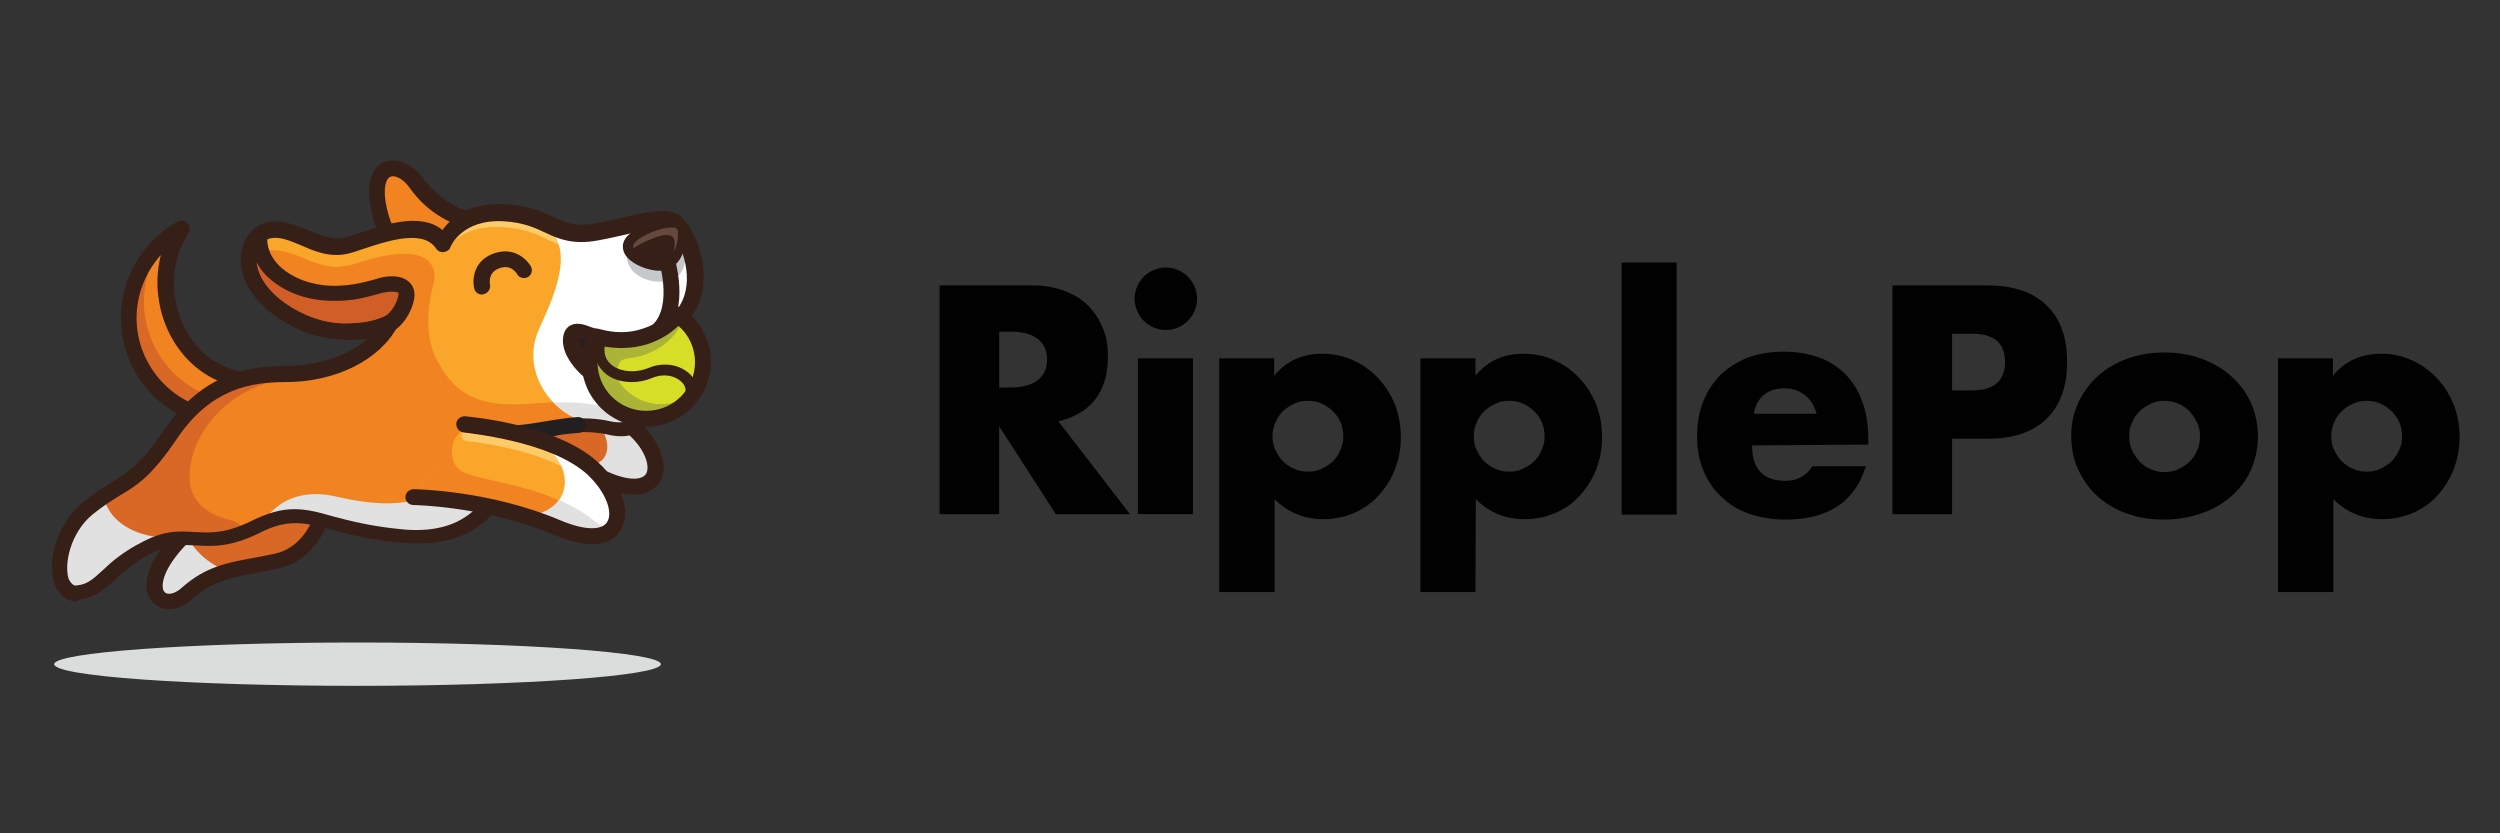 <?xml version="1.0" encoding="UTF-8"?> <!-- Generator: Adobe Illustrator 22.0.1, SVG Export Plug-In . SVG Version: 6.00 Build 0) --> <svg xmlns="http://www.w3.org/2000/svg" xmlns:xlink="http://www.w3.org/1999/xlink" id="Layer_1" x="0px" y="0px" viewBox="0 0 600 200" style="enable-background:new 0 0 600 200;" xml:space="preserve"><rect x="0" y="0" width="600" height="200" fill="#333333" stroke="none"/> <style type="text/css"> .st0{fill:#DBDDDD;} .st1{fill:#231F20;} .st2{fill:#D96826;} .st3{fill:#E0E1E0;} .st4{fill:#361F17;} .st5{fill:#F18321;} .st6{fill:#FAA62A;} .st7{fill:#FFCA67;} .st8{fill:#FEC263;} .st9{fill:#FFFFFF;} .st10{fill:#D25E27;} .st11{fill:#C6C8CB;} .st12{fill:#D7DE27;} .st13{fill:#ABB437;} .st14{fill:#65493E;} .st15{enable-background:new ;} .st16{fill:#010101;} </style> <g> <path class="st0" d="M158.6,159.4c0,2.8-32.6,5.2-72.8,5.2s-72.8-2.3-72.8-5.2c0-2.8,32.6-5.2,72.8-5.2S158.6,156.6,158.6,159.4z"></path> <g> <path class="st1" d="M149.6,83.1c0,3.9-3.6,7-8,7c-4.4,0-8-3.1-8-7c0-3.9,3.6-7,8-7C146.1,76.1,149.6,79.2,149.6,83.1z"></path> <path class="st2" d="M77.8,122.5c0,0-2.4,10.2-11.5,12.2c-9.1,1.9-15,2.1-21.3,7.7c-6.2,5.6-14.1-1.5,0-14.7 C59.1,114.4,75.2,119.2,77.8,122.5z"></path> <path class="st3" d="M44.6,128c-13.5,13-5.8,19.9,0.4,14.3c3.1-2.8,6.2-4.2,9.6-5.2C49.9,135.3,46.3,132,44.6,128z"></path> <path class="st4" d="M40.6,146.2c-2.3,0-4.2-1.2-5-3.3c-0.8-2-1.6-7.6,8-16.7c8.2-7.7,16.5-9.3,22.2-9.3c6.6,0,11.8,2.2,13.5,4.4 c0.3,0.5,0.5,1,0.3,1.6c-0.1,0.5-2.8,11.4-13,13.6c-1.6,0.3-3.1,0.6-4.5,0.9c-6.7,1.2-11.1,2.1-15.9,6.3 C44.5,145.3,42.5,146.2,40.6,146.2z M65.8,120.8c-4.9,0-12.3,1.4-19.5,8.3c-6.9,6.5-7.7,10.9-7.1,12.5c0.1,0.2,0.3,0.9,1.4,0.9 c0.9,0,2-0.5,3.1-1.5c5.6-5,10.9-6,17.7-7.2c1.4-0.3,2.9-0.6,4.5-0.9c6.2-1.3,8.9-7.2,9.7-9.7C74.1,122.1,70.5,120.8,65.8,120.8z"></path> <path class="st2" d="M59.7,91.2c-9.3-0.2-17.7-8-19.6-18.9c-1.1-6.5,0.3-12.7,3.4-17.3c-8.8,4.9-14.1,15-12.2,25.6 c2.3,13.3,15,22.2,28.3,19.9c0.4-0.1,0.8-0.2,1.2-0.3L59.7,91.2z"></path> <path class="st5" d="M58.9,96.6l-0.6-5c-9.3-0.2-17.7-8-19.6-18.9c-1.1-6.5,0.3-12.7,3.4-17.3c-0.6,0.3-1.1,0.7-1.7,1.1 c-4.5,5.3-6.8,12.6-5.5,20C37,88.3,47.2,96.6,58.9,96.6z"></path> <path class="st4" d="M55.3,102.6c-12.8,0-23.7-9.2-25.9-21.8c-1.9-11.1,3.4-22.1,13.2-27.6c0.8-0.4,1.7-0.3,2.4,0.4 c0.6,0.7,0.7,1.6,0.2,2.4c-3,4.5-4.1,10.3-3.1,16c1.7,9.8,9.2,17.1,17.8,17.3c1,0,1.7,0.8,1.9,1.7l1,8.9c0.1,1-0.5,1.9-1.5,2.1 c-0.7,0.2-1,0.2-1.3,0.3C58.3,102.5,56.8,102.6,55.3,102.6z M38.6,61.2c-4.5,5-6.7,12-5.5,18.9C35,90.9,44.4,98.8,55.3,98.8 c1.1,0,2.2-0.1,3.3-0.2L58,92.9c-9.7-1.1-17.9-9.4-19.8-20.4C37.5,68.7,37.7,64.8,38.6,61.2z"></path> <g> <path class="st5" d="M114.1,53.1c0,0-8.1-1-14.1-9.2c-4.1-5.7-11.6-5.2-9.1,6.2c2.5,11.4,10.2,14.8,12.8,14.2 C106.3,63.7,114.1,53.1,114.1,53.1z"></path> <path class="st4" d="M103.1,66.3L103.1,66.3c-4.4,0-11.7-4.9-14-15.8c-1.2-5.7-0.1-8.6,1.1-10.1c2.6-3.3,8.2-2.1,11.4,2.4 c5.4,7.5,12.7,8.4,12.8,8.4c0.7,0.1,1.3,0.5,1.5,1.1c0.3,0.6,0.2,1.4-0.2,1.9c-3.1,4.2-8.6,11.2-11.5,11.9 C103.8,66.2,103.4,66.3,103.1,66.3z M94.3,42.3c-0.5,0-0.9,0.2-1.2,0.6c-0.4,0.5-1.3,2.3-0.3,6.9c2.1,9.5,7.9,12.7,10.3,12.7 c0.1,0,0.2,0,0.2,0c1.1-0.4,4.5-4.2,7.5-8.1c-3.2-1.1-8.3-3.5-12.4-9.2C96.9,43,95.2,42.3,94.3,42.3z"></path> </g> <path class="st2" d="M127.8,93.8c0,0,16.9,2,24.7,9.5c7.8,7.5,6.2,17.7-7.6,11.6c-13.8-6-27.5-4.6-27.5-4.6"></path> <path class="st3" d="M152.5,103.4c-5.2-5-14.3-7.5-19.9-8.7c3.9,1.4,5.7,2.6,8.7,5c6.1,4.6,6,12-0.7,12.1c0.7,0.3,3.6,2.9,4.3,3.3 C158.7,121,160.3,110.9,152.5,103.4z"></path> <path class="st4" d="M152.1,118.7c-2,0-4.6-0.5-7.9-2c-13.1-5.8-26.4-4.5-26.5-4.5c-1.1,0.1-2-0.7-2.1-1.7c-0.1-1,0.7-2,1.7-2.1 c0.6-0.1,14.4-1.4,28.5,4.8c5.4,2.4,8.3,1.9,9.2,0.6c1.1-1.6,0-5.6-3.7-9.1c-7.2-7-23.4-9-23.6-9c-1-0.1-1.8-1.1-1.7-2.2 c0.1-1,1.1-1.8,2.2-1.7c0.7,0.1,17.6,2.2,25.8,10.1c4.9,4.7,6.6,10.5,4.2,14C157.3,117,155.7,118.7,152.1,118.7z"></path> <path class="st6" d="M106.4,58.5c0,0,2.9-8.2,14.6-7.5c11.7,0.6,11.8,6.6,22.2,4.6s16.3-4.5,19-1.8c2.7,2.7,6.6,11.8,3.2,19 c-3.4,7.2-11.7,9.1-17.8,8.6c-2.2-0.2-4.3-0.6-6.4-1.4c-1.9-0.7-4.2-1.7-4.3,1.3c-0.1,3,3,6.2,4.4,7.3l12.3,11.6 c0,0-1.4,3.9-7.7,2.4c-6.3-1.5-17.4-0.9-21.4,5.5s-6.7,22.1-27.5,20.5c-20.8-1.6-23.3-8.5-35.8-2.3c-12.5,6.2-16,0-25.9,5 c-9.9,5-10.7,10.4-16.8,10.9c-6.1,0.5-5.8-13.6,2.7-20.5s10.9-4.8,19.8-17.9C50.2,90.8,61,89.7,68.7,89.7 c11.5,0,21.4-5.1,25.3-12.5c0,0-11.8,6.4-24.9-1.8s-10.2-19-4.3-20.2c5.9-1.1,12.3,5.7,19,3.5C90.9,56.5,101.8,51.8,106.4,58.5z"></path> <path class="st7" d="M106.3,58.9c0,0.6,0.2,1,1.1,0.5c0.9-0.6,1.7-1.8,2.6-2.4c3-2.1,6.8-2.7,10.4-2.5c11.7,0.6,11.8,6.6,22.2,4.6 c10.4-1.9,16.3-4.5,19-1.8c1.9,1.9,4.2,6.8,4.4,12c1-6.3-2-13-4.3-15.3c-2.7-2.7-8.6-0.2-19,1.8c-10.4,1.9-10.5-4-22.2-4.6 c-4.1-0.2-8.4,0.7-11.5,3.4c-0.9,0.8-1.7,1.7-2.3,2.7C106.5,57.7,106.3,58.4,106.3,58.9z"></path> <path class="st8" d="M137.3,83.2c-0.3,0.3-0.5,0.8-0.5,1.6c-0.1,3,3,6.2,4.4,7.3l10.9,10.2c1.3-0.8,1.7-1.8,1.7-1.8l-12.3-11.6 C140.3,88,138.1,85.6,137.3,83.2z"></path> <path class="st8" d="M21.2,125.1c8.5-6.9,10.9-4.8,19.8-17.9c8.9-13.1,19.8-14.3,27.5-14.3c11.5,0,21.4-5.1,25.3-12.5 c0,0-1.2,0.6-3.3,1.2c-4.9,4.9-12.9,8-21.9,8c-7.7,0-18.6,1.1-27.5,14.3c-8.9,13.1-11.4,11-19.8,17.9c-5,4-7.1,10.5-6.8,15.1 C15.1,132.9,17.3,128.2,21.2,125.1z"></path> <path class="st5" d="M151.9,100c-4.2-2.3-11.9-4.2-23.4-3.2c-11.6,1-19.1-0.6-24.1-11.4c-1.4-3-1.7-6.3-1.6-9.6 c0.1-1.6,0.3-3.3,0.6-4.9c0.4-2.2,1.4-4.2,0.6-6.4c-1-2.9-4.2-3.6-7-3.6c-2.5,0-5.1,0.5-7.5,1.1c-2.4,0.7-4.6,1.6-7.1,1.9 c-3.8,0.6-7-0.9-10.4-2.3c-2.6-1.1-5.6-1.9-8.4-1.4c-1.1,0.2-0.9,0.8-1.7,1.6l-1-3.7c-2.4,4-1.3,11.3,8.2,17.3 c13.1,8.2,24.9,1.8,24.9,1.8c-3.9,7.4-13.8,12.5-25.3,12.5c-7.7,0-18.6,1.1-27.5,14.3c-8.9,13.1-11.4,11-19.8,17.9 c-8.5,6.9-8.8,21-2.7,20.5c6.1-0.5,6.9-5.9,16.8-10.9c9.9-5,13.5,1.3,25.9-5c12.5-6.2,15,0.6,35.8,2.3 c20.8,1.6,23.5-14.1,27.5-20.5s15.1-7,21.4-5.5c0.3,0.1,0.5,0.1,0.7,0.1C150.6,102.2,154,101.2,151.9,100z"></path> <path class="st2" d="M25,119.1c-1.1,0.8-2.3,1.6-3.7,2.7c-8.5,6.9-8.8,21-2.7,20.5c1.8-0.1,4.3-0.8,5.7-1.9 c1.9-1.5,3.2-3.4,5.4-4.7c4.3-2.6,8.7-4.9,13.7-5.6c4.1-0.6,10.6,1.2,14-2.4c1.7-1.8-1.1-2.6-2.6-3c-4.9-1.2-9.3-4.4-9.3-10 c0-9.9,7.6-18.6,16.4-22c2.3-0.9,4.8-1.5,7.2-1.7c0.9-0.1,6.5,0,6.2-1.2c-0.3-1.2-5.9-0.2-6.8-0.2c-7.7,0-18.6,1.1-27.5,14.3 C33.6,115,30.8,115.3,25,119.1z"></path> <path class="st3" d="M25,119.7c0-0.2-0.1-0.3-0.1-0.5c-1.1,0.7-2.3,1.6-3.6,2.7c-8.5,6.9-8.8,21-2.7,20.5 c6.1-0.5,6.9-5.9,16.8-10.9c1.1-0.6,2.2-1,3.1-1.3l0.6-1.2C32.1,128.6,26.4,125.1,25,119.7z"></path> <path class="st5" d="M106.8,57.7c0.1-0.2,0.2-0.3,0.3-0.5C107,57.3,106.9,57.5,106.8,57.7z"></path> <path class="st5" d="M106.6,58.2c0-0.1,0.1-0.2,0.2-0.3C106.7,58,106.6,58.1,106.6,58.2z"></path> <path class="st5" d="M107.6,56.5C107.6,56.5,107.6,56.5,107.6,56.5c-0.1,0.1-0.2,0.3-0.3,0.5C107.4,56.8,107.5,56.7,107.6,56.5z"></path> <path class="st5" d="M62.4,56.4c-0.3,0.2-0.6,0.5-0.9,0.8C61.8,56.9,62.1,56.6,62.4,56.4z"></path> <path class="st5" d="M106.4,58.5c0,0,0-0.1,0.1-0.2C106.5,58.5,106.4,58.5,106.4,58.5z"></path> <path class="st5" d="M60.8,58.2c0.2-0.4,0.5-0.7,0.8-1C61.3,57.5,61,57.8,60.8,58.2z"></path> <path class="st5" d="M62.5,56.3c0.3-0.2,0.6-0.4,0.9-0.5C63.1,55.9,62.7,56.1,62.5,56.3z"></path> <path class="st5" d="M63.5,55.7c0.3-0.2,0.7-0.3,1.1-0.3C64.3,55.4,63.9,55.5,63.5,55.7z"></path> <path class="st9" d="M77.5,125.1c3.7,0.9,8.1,2.3,14.6,3.2C85.6,126.8,81.6,125.2,77.5,125.1z"></path> <path class="st10" d="M85.3,69.9c-0.5,0.1-1,0.2-1.5,0.2c-6,0.8-12.5-0.3-17.2-4.3c-1.2-1-2.3-2.3-3.1-3.6 c-0.8-1.4-1.7-4.1-1.2-5.8c-4,3.2-4.4,12.1,6.8,19c4.6,2.8,9.9,4.4,15.3,4.1c2.2-0.1,4.5-0.3,6.7-1c1.6-0.5,2.6-0.7,3.7-2 c1.3-1.4,2.5-3.5,2.8-5.4c0.6-3.8-3.9-3.5-6.2-2.8C89.3,69,87.3,69.6,85.3,69.9z"></path> <path class="st4" d="M83.2,81.5c-5.3,0-10.5-1.5-15.2-4.4c-8.4-5.2-10-11-10.2-14c-0.2-3.2,1-6.2,3.3-8c0.7-0.5,1.6-0.6,2.3-0.1 c0.7,0.5,1,1.3,0.8,2.1c-0.2,0.9,0.2,2.9,1,4.3c0.6,1.1,1.5,2.2,2.6,3.1c4.1,3.3,9,4.1,12.5,4.1c1.1,0,2.2-0.1,3.3-0.2 c0.5-0.1,0.9-0.1,1.4-0.2c1.7-0.3,3.5-0.7,5.8-1.4c0.6-0.2,1.9-0.5,3.3-0.5c2.4,0,3.7,0.9,4.4,1.7c0.6,0.7,1.2,1.9,0.9,3.7 c-0.4,2.5-1.9,5-3.3,6.4c-1.5,1.5-2.8,1.9-4.4,2.4c-2.7,0.8-5.2,1-7.4,1.1C84,81.5,83.6,81.5,83.2,81.5z M61.6,62.9 c0.3,3.8,3.3,7.8,8.4,10.9c4.4,2.7,9.3,4.1,14.2,3.8c1.9-0.1,4.1-0.2,6.2-0.9c1.6-0.5,2.2-0.7,2.9-1.5c1.2-1.2,2.1-3,2.3-4.3 c0.1-0.4,0-0.6,0-0.7C95.4,70.2,95,70,94,70c-0.7,0-1.5,0.1-2.3,0.3c-2.5,0.7-4.4,1.2-6.2,1.5c-0.5,0.1-1,0.2-1.6,0.2 c-1.2,0.2-2.5,0.2-3.8,0.2c-5.8,0-11-1.7-14.9-4.9c-1.5-1.2-2.7-2.6-3.5-4.2C61.7,63.1,61.7,63,61.6,62.9z"></path> <path class="st9" d="M143.2,55.6c-6.7,1.2-9.1-0.8-13.1-2.5c7.6,5.8,4.3,15-0.7,25.8c-5,10.9,4.3,21.9,12.8,22.5l-6.9,1.1 c3.9-0.6,7.8-0.4,10.8,0.3c6.3,1.5,7.7-2.4,7.7-2.4l-12.3-11.6c-1.4-1.1-4.5-4.3-4.4-7.3c0.1-3,2.4-2,4.3-1.3 c2,0.8,4.2,1.2,6.4,1.4c6.1,0.5,14.4-1.5,17.8-8.6c3.4-7.2-0.5-16.3-3.2-19C159.6,51.2,153.6,53.7,143.2,55.6z"></path> <path class="st3" d="M151.9,100c-3.6-2-9.9-3.7-19-3.4c2.7,2.8,6.1,4.6,9.4,4.8c0,0-6.9,1.1-6.9,1.1c2.9-0.5,5.8-0.5,8.4-0.1 c0.9,0.1,1.7,0.2,2.4,0.4c0.3,0.1,0.5,0.1,0.7,0.1C150.6,102.2,154,101.2,151.9,100z"></path> <path class="st11" d="M163.8,57.1c1.4,3.6,1.1,9.4-3.3,10.3c-4.1,0.9-8.7-1-9.8-4.3c-1-3.2,1-6.7,4.7-7.9 C159.3,53.9,162.4,53.7,163.8,57.1z"></path> <path class="st3" d="M114.9,118.8c-0.3-0.1-1.7,0.1-2,0c-1.1-0.2-6.4-1-7.6-0.9c-2.8,0.2-6.5,5.5-24.5,1.3 c-13.3-3.1-17.9,6.6-17.9,6.6c11.1-4.8,14.4,1.5,34.2,3c4.8,0.4,9.8-0.1,14.1-2.4c1.6-0.9,3.2-2,4.5-3.3c0.5-0.5,1.1-1,1.2-1.7 C117,120.1,116,119.3,114.9,118.8z"></path> <path class="st4" d="M18.3,144.3c-2.4,0-4.2-1.5-5.2-4.1c-1.9-5.3,0.5-14.6,7-19.8c2.8-2.3,5-3.6,6.9-4.8 c3.9-2.4,6.7-4.1,12.6-12.7c9.1-13.4,20.4-15.1,29.1-15.1c7.9,0,15.2-2.6,19.9-6.8c-1.6,0.3-3.4,0.5-5.4,0.5 C77.8,81.5,72.7,80,68,77c-7.4-4.6-11.1-10.9-10-16.8c0.7-3.6,3.2-6.3,6.4-6.9s6.5,0.7,9.5,1.9c2.4,1,4.8,2,7.1,2l0,0 c0.8,0,1.5-0.1,2.2-0.3c0.8-0.2,1.6-0.5,2.5-0.8c4.2-1.4,9-3.1,13.4-3.1c2.9,0,5.3,0.7,7.1,2.2c2-2.8,6.3-6.7,15.1-6.2 c5.7,0.3,9,1.9,11.6,3.1c3,1.5,5.5,2.4,10.2,1.5c2.7-0.5,5.2-1.1,7.3-1.6c6.8-1.6,11-2.1,13.4,0.3c3.3,3.3,7.3,13.2,3.6,21.2 c-2.9,6.1-9.5,9.8-17.7,9.8c-0.7,0-1.3,0-1.9-0.1c-2.5-0.2-4.9-0.7-6.9-1.5c-0.6-0.2-1.2-0.5-1.7-0.6c0,0,0,0.1,0,0.1 c0,2,2.4,4.8,3.7,5.8l12.5,11.7c0.6,0.5,0.8,1.3,0.5,2c-0.5,1.5-2.6,4-6.8,4c-1,0-2-0.1-3.2-0.4c-1.7-0.4-3.9-0.6-5.9-0.6 c-6.3,0-11.4,2-13.4,5.3c-0.7,1-1.3,2.4-2,3.9c-3.5,7.4-8.8,18.9-27.3,17.4c-8.3-0.6-13.8-2.1-18.1-3.3 c-6.5-1.7-10.3-2.4-16.7,0.8c-7.4,3.7-11.7,3.3-15.5,3.1c-3-0.1-5.8-0.5-10.4,1.8c-4.5,2.2-7,4.6-9.1,6.5 c-2.5,2.3-4.6,4.3-8.4,4.6C18.7,144.3,18.3,144.3,18.3,144.3z M18.3,140.5h0.1c2.5-0.2,3.9-1.5,6.1-3.5c2.2-2.1,5-4.6,10-7.1 c5.5-2.8,8.9-2.4,12.3-2.2c3.4,0.1,6.9,0.6,13.6-2.7c3.9-1.9,7-2.8,10.2-2.8c3,0,5.8,0.7,9.2,1.7c4.2,1.1,9.4,2.5,17.4,3.2 c15.7,1.2,20.1-8,23.5-15.3c0.7-1.6,1.5-3.1,2.2-4.3c4-6.4,13-7.1,16.7-7.1c2.4,0,4.7,0.2,6.8,0.7c2.2,0.5,3.9,0.2,4.7-0.3 l-11-10.4c-1.3-1-5.1-4.8-5-8.8c0.1-2.9,1.8-3.9,3.5-3.9c1.1,0,2.2,0.4,3.2,0.8c1.9,0.7,3.9,1.1,6,1.3c0.5,0,1.1,0.1,1.6,0.1 c2.5,0,11-0.6,14.3-7.6c3.1-6.6-0.8-14.8-2.8-16.9c-0.3-0.3-0.8-0.6-2.2-0.6c-1.8,0-4.4,0.6-7.7,1.3c-2.2,0.5-4.7,1.1-7.5,1.6 c-5.8,1.1-9.4-0.3-12.5-1.8c-2.6-1.2-5.2-2.5-10.2-2.8c-10-0.5-12.6,6-12.7,6.2c-0.2,0.7-0.9,1.1-1.6,1.2 c-0.7,0.1-1.4-0.2-1.8-0.8c-1.2-1.8-3.1-2.6-5.9-2.6c-3.7,0-8.2,1.5-12.1,2.8c-0.9,0.3-1.7,0.6-2.5,0.8c-1.1,0.3-2.2,0.5-3.4,0.5 l0,0c-3.1,0-5.8-1.1-8.5-2.3c-2.7-1.1-5.1-2.2-7.4-1.7c-1.6,0.3-2.9,1.8-3.3,3.9c-0.3,1.6-0.6,7.3,8.3,12.8 c4.1,2.6,8.5,3.9,13.1,3.9c5.9,0,9.9-2.1,9.9-2.2c0.7-0.4,1.7-0.3,2.3,0.3c0.6,0.6,0.7,1.5,0.3,2.3c-4.3,8.2-14.9,13.5-27,13.5 c-8.3,0-17.9,1.6-25.9,13.4c-6.3,9.3-9.6,11.3-13.8,13.8c-1.9,1.2-3.9,2.4-6.5,4.5c-5.4,4.4-7,12-5.8,15.6 C17.3,140.5,18,140.6,18.3,140.5z"></path> <g> <path class="st1" d="M121.6,106.1c-2.5,0-5.2-0.3-8.2-1.1c-1-0.3-1.6-1.3-1.4-2.4c0.3-1,1.3-1.6,2.4-1.4c6.1,1.6,10.6,0.9,16,0 c2.5-0.4,5.2-0.9,8.2-1.1c1-0.1,2,0.7,2,1.8c0.1,1-0.7,2-1.8,2c-2.8,0.2-5.4,0.6-7.8,1C127.9,105.6,124.9,106.1,121.6,106.1z"></path> </g> <g> <path class="st4" d="M115.7,70.7c-0.9,0-1.7-0.6-1.9-1.5c-0.5-2.3-0.1-6.9,5.1-8.5c4.5-1.4,7.5,1.5,8.5,3.2 c0.5,0.9,0.2,2.1-0.7,2.6c-0.9,0.5-2.1,0.2-2.6-0.7c-0.2-0.4-1.5-2.3-4-1.5c-2.9,0.9-2.6,3.3-2.5,4c0.2,1-0.4,2-1.5,2.3 C116,70.6,115.9,70.7,115.7,70.7z"></path> </g> <g> <path class="st4" d="M157.9,81.3c-0.5,0-1-0.2-1.4-0.6c-0.7-0.8-0.7-2,0.1-2.7c5-4.8,1.4-15.8,1.4-15.9c-0.3-1,0.2-2.1,1.2-2.4 c1-0.3,2.1,0.2,2.4,1.2c0.2,0.6,4.4,13.4-2.4,19.9C158.8,81.1,158.3,81.3,157.9,81.3z"></path> </g> <path class="st12" d="M162.5,75.5c-1.5,2.1-4,4-7.7,5.2c-4.5,1.5-8.6,0.9-11.8,0c-0.9,1.8-1.5,3.9-1.5,6.1 c0,7.5,6.1,13.6,13.6,13.6c7.5,0,13.6-6.1,13.6-13.6C168.7,82.1,166.2,77.9,162.5,75.5z"></path> <path class="st13" d="M158.6,97c-2.7,0-5.3-0.9-7.4-2.6c-1-0.8-2.1-1.8-2.7-3c-0.6-1.2-0.6-4,0.7-4.9c0.8-0.5,2.2-0.6,3.1-0.7 c1.5-0.3,3-0.8,4.4-1.5c3-1.4,5.4-3.7,6.9-6.7c0-0.1,0.1-0.2,0.1-0.3c0.1-0.2,0.1-0.4,0.2-0.6c-0.5-0.5-1-0.9-1.6-1.2 c-1.5,2.1-4.1,4.1-7.9,5.4c-2.5,0.8-4.9,1-7,0.9c0-0.1,0-0.1,0.1-0.2c-1.7-0.1-3.2-0.4-4.5-0.8c0,0.1-0.1,0.2-0.1,0.2 c-0.1,0-0.3-0.1-0.4-0.1c-0.7,1.4-1.2,2.9-1.4,4.5c0.2,0,0.3,0.1,0.5,0.1c0,0.5-0.1,0.9-0.1,1.4c0,7.5,6.1,13.6,13.6,13.6 c5,0,9.4-2.7,11.7-6.8C164.7,95.7,161.8,97,158.6,97z"></path> <path class="st4" d="M155.1,102.4c-8.6,0-15.5-7-15.5-15.5c0-2.4,0.6-4.8,1.7-7c0.4-0.8,1.4-1.2,2.3-1c3.8,1.1,7.3,1.1,10.6,0 c3.8-1.2,5.8-3.2,6.8-4.5c0.6-0.8,1.8-1,2.6-0.5c4.4,2.9,7,7.7,7,13C170.6,95.4,163.6,102.4,155.1,102.4z M144.1,83 c-0.5,1.3-0.7,2.6-0.7,3.9c0,6.5,5.2,11.7,11.7,11.7c6.5,0,11.7-5.2,11.7-11.7c0-3.4-1.5-6.6-4-8.7c-1.9,1.9-4.4,3.4-7.4,4.4 C151.8,83.7,148,83.8,144.1,83z"></path> <path class="st4" d="M163.9,96.1c0-0.3,0-0.6,0.2-0.8c0.7-1.1,0.6-2.4-0.3-3.4c-1-1.1-2.6-1.8-4.3-1.8c-1,0-2,0.2-3,0.6 c-1.6,0.7-3.3,1-4.9,1c-3.1,0-5.8-1.1-7.4-3.2c-0.5-0.6-1.5-2.1-1.6-4.6c0.2-0.8,0.5-1.7,0.9-2.5c0.6,0.1,1.2,0.3,1.9,0.4 c-0.6,2.1-0.4,3.8,0.7,5.1c1.2,1.4,3.2,2.2,5.6,2.2c1.4,0,2.7-0.3,4-0.8c1.3-0.6,2.6-0.8,4-0.8c2.9,0,5.1,1.4,6.2,2.6 c0.5,0.6,0.8,1.2,1.1,2C166,93.8,165.1,95,163.9,96.1z"></path> <path class="st4" d="M164.5,55.6c0.4,2.6-0.4,7.6-4.3,9.1c-2.9,1.1-9.4-1.1-10.5-4.3c-1.1-3.2,2.1-5.3,6.2-6.7 C159.9,52.3,164.1,52.5,164.5,55.6z"></path> <path class="st14" d="M152.1,59.6c1-0.8,2.6-1.6,4.1-2.2c1.2-0.5,2.6-1,3.9-1c2.3,0,1.9,2.4,1.6,4c0.7-1.1,1-2.6,1-3.9 c0-0.5,0.1-1.1-0.2-1.5s-1-0.4-1.5-0.4c-1.1,0-2.6,0.4-4,0.9c-2.6,1-5.4,2.6-5,3.8C152,59.4,152.1,59.5,152.1,59.6z"></path> <path class="st6" d="M111.6,101.9c0,0,21.4,1.8,30.9,10.6c9.5,8.9,7.7,21-8.9,14c-16.7-7-34.3-7.2-34.3-7.2"></path> <path class="st7" d="M142.5,112.6c-3.1-2.9-7-4.8-10.9-6.2c-4.8-1.8-9.9-3-15-3.8c-1.4-0.2-2.9-0.4-4.3-0.6 c-0.6-0.1-0.7-0.1-1,0.5c-0.4,1-1.1,2.9,0.4,3.3c0.7,0.2,1.6,0.2,2.4,0.3c1.1,0.2,2.2,0.3,3.2,0.5c2.7,0.5,5.4,1.1,8,1.8 c5.6,1.6,11.5,3.8,15.8,7.8c3.8,3.6,5.8,7.6,5.7,10.8C149.7,124.1,148.1,117.8,142.5,112.6z"></path> <path class="st5" d="M99.3,119.4c0,0,17.7,0.2,34.3,7.2c5.8,2.5,9.8,2.5,12.1,1.3c-0.2-0.2-0.3-0.3-0.5-0.6 c-11.1-10.4-26-11.1-33.1-13.6c-4.2-1.5-4-5.3-3.1-8.2L99.3,119.4z"></path> <path class="st9" d="M126.4,124L126.4,124c2.4,0.7,4.8,1.5,7.2,2.5c16.7,7,18.4-5.1,8.9-14c-4.4-4.1-11.3-6.7-17.5-8.2 C137.8,107.7,139.8,122.3,126.4,124z"></path> <path class="st3" d="M137,127.8c0.6,0.2,1.1,0.3,1.7,0.5c0.2,0,0.5,0.1,0.7,0.1c0.6,0.1,1.2,0.2,1.8,0.2c0.3,0,0.6,0,0.9,0 c0.2,0,0.5,0,0.7,0c1.2-0.1,2.2-0.3,3-0.8c-0.2-0.2-0.3-0.3-0.5-0.6c-3.5-3.2-7.3-5.5-11.1-7.2c-1.4,1.9-3.9,3.4-7.6,4 c2.3,0.7,4.7,1.6,7.1,2.6c0.9,0.4,1.8,0.7,2.6,1C136.5,127.7,136.7,127.7,137,127.8z"></path> <path class="st4" d="M142.1,130.6c-2.3,0-5.3-0.6-9.3-2.3c-16.1-6.8-33.4-7.1-33.6-7.1c-1.1,0-1.9-0.9-1.9-1.9 c0-1.1,0.9-1.8,1.9-1.9c0.7,0,18.3,0.3,35.1,7.4c6.8,2.9,10.4,2.2,11.4,0.5c1.4-2.1,0-6.9-4.6-11.3c-8.9-8.3-29.6-10.1-29.8-10.2 c-1-0.1-1.8-1-1.8-2.1c0.1-1.1,1-1.8,2.1-1.8c0.9,0.1,22.2,1.9,32.1,11.2c5.8,5.4,7.9,12.1,5.2,16.2 C148.1,128.8,146.1,130.6,142.1,130.6z"></path> </g> </g> <g class="st15"> <path class="st16" d="M271.2,123.4h-17.8l-13.6-21.1v21.1h-14.3V68.5h22.2c3.1,0,5.7,0.5,8,1.4c2.3,0.9,4.2,2.1,5.7,3.7 c1.5,1.6,2.6,3.4,3.4,5.4c0.8,2,1.1,4.2,1.1,6.6c0,4.2-1,7.6-3,10.2c-2,2.6-5,4.4-8.9,5.3L271.2,123.4z M239.8,93h2.7 c2.8,0,5-0.6,6.5-1.7c1.5-1.2,2.3-2.8,2.3-5s-0.8-3.9-2.3-5c-1.5-1.2-3.7-1.7-6.5-1.7h-2.7V93z"></path> <path class="st16" d="M272.3,71.7c0-1,0.2-2,0.6-2.9c0.4-0.9,0.9-1.7,1.6-2.4c0.7-0.7,1.5-1.2,2.4-1.6s1.9-0.6,2.9-0.6 c1,0,2,0.2,2.9,0.6s1.7,0.9,2.4,1.6c0.7,0.7,1.2,1.5,1.6,2.4s0.6,1.9,0.6,2.9s-0.2,2-0.6,2.9c-0.4,0.9-0.9,1.7-1.6,2.4 c-0.7,0.7-1.5,1.2-2.4,1.6s-1.9,0.6-2.9,0.6c-1,0-2-0.2-2.9-0.6s-1.7-0.9-2.4-1.6c-0.7-0.7-1.2-1.5-1.6-2.4 C272.5,73.7,272.3,72.7,272.3,71.7z M286.3,86v37.4h-13.2V86H286.3z"></path> <path class="st16" d="M305.8,142.1h-13.2V86h13.2v4.2c2.8-3.5,6.7-5.3,11.5-5.3c2.7,0,5.2,0.5,7.5,1.6c2.3,1,4.3,2.5,6,4.3 c1.7,1.8,3,3.9,4,6.3c0.9,2.4,1.4,5,1.4,7.8s-0.5,5.3-1.4,7.7c-0.9,2.4-2.3,4.5-3.9,6.3c-1.7,1.8-3.6,3.2-5.9,4.2 c-2.3,1-4.8,1.5-7.4,1.5c-4.6,0-8.5-1.6-11.7-4.8V142.1L305.8,142.1z M322.4,104.8c0-1.2-0.2-2.3-0.6-3.3c-0.4-1-1-1.9-1.8-2.7 c-0.8-0.8-1.7-1.4-2.7-1.9c-1-0.5-2.2-0.7-3.4-0.7c-1.2,0-2.3,0.2-3.3,0.7c-1,0.5-1.9,1-2.7,1.8c-0.8,0.8-1.4,1.7-1.8,2.7 c-0.5,1-0.7,2.2-0.7,3.3c0,1.2,0.2,2.3,0.7,3.3c0.5,1,1,1.9,1.8,2.7s1.7,1.4,2.7,1.8c1,0.5,2.2,0.7,3.3,0.7c1.2,0,2.3-0.2,3.3-0.7 c1-0.5,1.9-1,2.7-1.8c0.8-0.8,1.4-1.7,1.8-2.7C322.1,107,322.4,105.9,322.4,104.8z"></path> <path class="st16" d="M354.1,142.1h-13.2V86h13.2v4.2c2.8-3.5,6.7-5.3,11.5-5.3c2.7,0,5.2,0.5,7.5,1.6c2.3,1,4.3,2.5,6,4.3 c1.7,1.8,3,3.9,4,6.3c0.9,2.4,1.4,5,1.4,7.8s-0.5,5.3-1.4,7.7c-0.9,2.4-2.3,4.5-3.9,6.3s-3.6,3.2-5.9,4.2c-2.3,1-4.8,1.5-7.4,1.5 c-4.6,0-8.5-1.6-11.7-4.8L354.1,142.1L354.1,142.1z M370.7,104.8c0-1.2-0.2-2.3-0.6-3.3c-0.4-1-1-1.9-1.8-2.7 c-0.8-0.8-1.7-1.4-2.7-1.9c-1-0.5-2.2-0.7-3.4-0.7c-1.2,0-2.3,0.2-3.3,0.7c-1,0.5-1.9,1-2.7,1.8s-1.4,1.7-1.8,2.7 c-0.5,1-0.7,2.2-0.7,3.3c0,1.2,0.2,2.3,0.7,3.3c0.5,1,1,1.9,1.8,2.7c0.8,0.8,1.7,1.4,2.7,1.8c1,0.5,2.2,0.7,3.3,0.7 c1.2,0,2.3-0.2,3.3-0.7c1-0.5,1.9-1,2.7-1.8s1.4-1.7,1.8-2.7C370.5,107,370.7,105.9,370.7,104.8z"></path> <path class="st16" d="M402.4,63v60.5h-13.2V63H402.4z"></path> <path class="st16" d="M420.5,106.9c0,5.7,2.7,8.5,8,8.5c2.9,0,5-1.2,6.5-3.5h12.8c-2.6,8.5-9,12.8-19.3,12.8c-3.2,0-6-0.5-8.7-1.4 c-2.6-0.9-4.9-2.3-6.7-4.1c-1.9-1.7-3.3-3.9-4.3-6.3c-1-2.4-1.5-5.1-1.5-8.2c0-3.1,0.5-5.9,1.5-8.4c1-2.5,2.4-4.6,4.2-6.4 c1.8-1.7,4-3.1,6.5-4.1c2.5-0.9,5.4-1.4,8.6-1.4c3.2,0,6,0.5,8.5,1.4c2.5,0.9,4.6,2.3,6.4,4.1c1.7,1.8,3.1,4,4,6.6 c0.9,2.6,1.4,5.5,1.4,8.8v1.4L420.5,106.9L420.5,106.9z M436,99.3c-0.5-1.8-1.4-3.3-2.7-4.4c-1.4-1.1-3-1.7-5-1.7 c-2,0-3.7,0.5-5,1.6c-1.3,1.1-2.1,2.6-2.4,4.5H436z"></path> <path class="st16" d="M468.5,123.4h-14.3V68.5H477c6.2,0,10.9,1.6,14.2,4.8c3.3,3.2,4.9,7.7,4.9,13.6s-1.6,10.3-4.9,13.6 c-3.3,3.2-8,4.8-14.2,4.8h-8.5V123.4z M468.5,93.7h4.8c5.2,0,7.9-2.3,7.9-6.8c0-4.6-2.6-6.8-7.9-6.8h-4.8V93.7z"></path> <path class="st16" d="M497.1,104.4c0-2.8,0.6-5.3,1.7-7.8c1.1-2.4,2.7-4.5,4.6-6.3c2-1.8,4.4-3.2,7.1-4.2c2.7-1,5.8-1.5,9-1.5 c3.2,0,6.2,0.5,8.9,1.5c2.7,1,5.1,2.4,7.1,4.2c2,1.8,3.6,3.9,4.7,6.3c1.1,2.5,1.7,5.2,1.7,8.1s-0.6,5.7-1.7,8.1 c-1.1,2.5-2.7,4.6-4.7,6.3c-2,1.8-4.4,3.2-7.2,4.1c-2.8,1-5.8,1.5-9.1,1.5c-3.2,0-6.2-0.5-8.9-1.5c-2.7-1-5.1-2.4-7-4.2 c-2-1.8-3.5-4-4.6-6.5C497.6,110.2,497.1,107.5,497.1,104.4z M511,104.6c0,1.2,0.2,2.4,0.7,3.5c0.5,1,1.1,1.9,1.8,2.7 c0.8,0.8,1.7,1.4,2.7,1.8c1,0.5,2.2,0.7,3.3,0.7c1.2,0,2.3-0.2,3.3-0.7c1-0.5,1.9-1,2.7-1.8s1.4-1.7,1.8-2.7c0.5-1,0.7-2.2,0.7-3.4 c0-1.2-0.2-2.3-0.7-3.3c-0.5-1-1.1-1.9-1.8-2.7c-0.8-0.8-1.7-1.4-2.7-1.8c-1-0.5-2.2-0.7-3.3-0.7c-1.2,0-2.3,0.2-3.3,0.7 c-1,0.5-1.9,1-2.7,1.8c-0.8,0.8-1.4,1.7-1.8,2.7C511.2,102.3,511,103.4,511,104.6z"></path> <path class="st16" d="M559.9,142.1h-13.2V86h13.2v4.2c2.8-3.5,6.7-5.3,11.5-5.3c2.7,0,5.2,0.5,7.5,1.6c2.3,1,4.3,2.5,6,4.3 c1.7,1.8,3,3.9,4,6.3c0.9,2.4,1.4,5,1.4,7.8s-0.5,5.3-1.4,7.7c-0.9,2.4-2.3,4.5-3.9,6.3s-3.6,3.2-5.9,4.2c-2.3,1-4.8,1.5-7.4,1.5 c-4.6,0-8.5-1.6-11.7-4.8V142.1z M576.5,104.8c0-1.2-0.2-2.3-0.6-3.3c-0.4-1-1-1.9-1.8-2.7c-0.8-0.8-1.7-1.4-2.7-1.9 c-1-0.5-2.2-0.7-3.4-0.7c-1.2,0-2.3,0.2-3.3,0.7c-1,0.5-1.9,1-2.7,1.8s-1.4,1.7-1.8,2.7c-0.5,1-0.7,2.2-0.7,3.3 c0,1.2,0.2,2.3,0.7,3.3c0.5,1,1,1.9,1.8,2.7s1.7,1.4,2.7,1.8c1,0.5,2.2,0.7,3.3,0.7c1.2,0,2.3-0.2,3.3-0.7c1-0.5,1.9-1,2.7-1.8 s1.4-1.7,1.8-2.7C576.3,107,576.5,105.9,576.5,104.8z"></path> </g> <g> </g> <g> </g> <g> </g> <g> </g> <g> </g> <g> </g> </svg> 